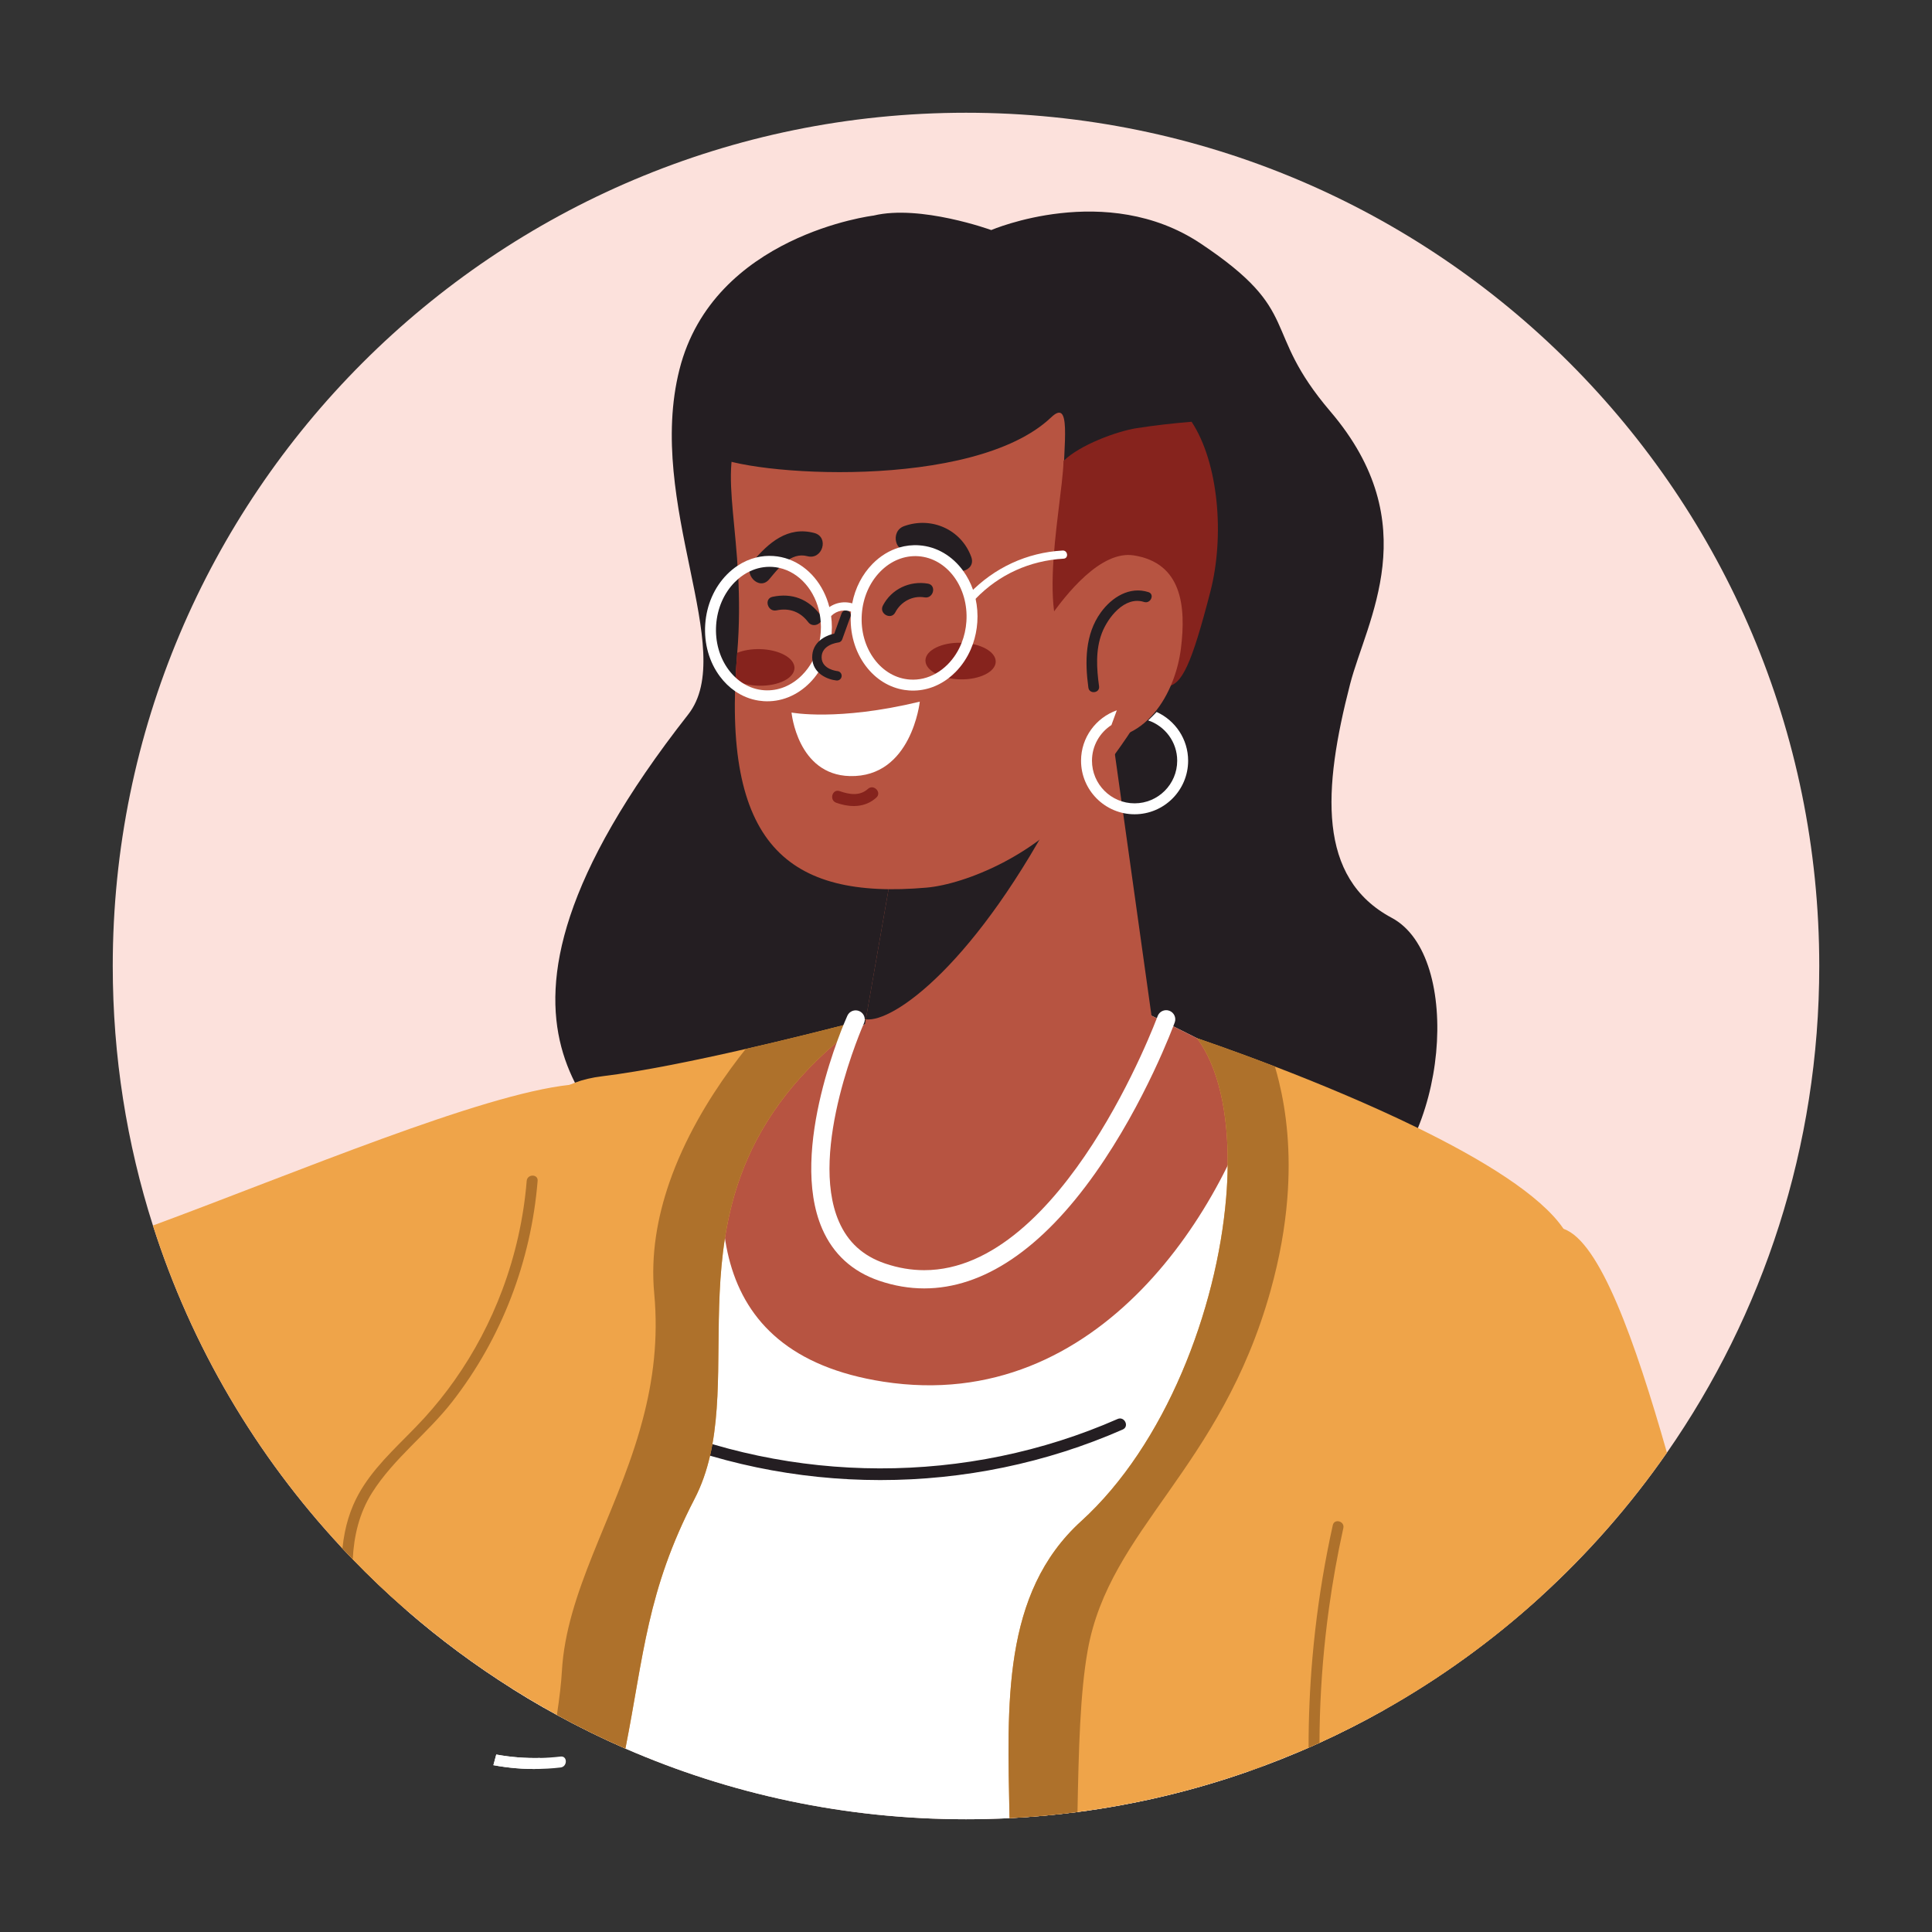 <?xml version="1.0" encoding="utf-8"?>
<!-- Generator: Adobe Illustrator 27.5.0, SVG Export Plug-In . SVG Version: 6.00 Build 0)  -->
<svg version="1.1" id="Layer_1" xmlns="http://www.w3.org/2000/svg" xmlns:xlink="http://www.w3.org/1999/xlink" x="0px" y="0px"
	 viewBox="0 0 1800 1800" style="enable-background:new 0 0 1800 1800;" xml:space="preserve">
<rect x="0" y="0" width="1800" height="1800" fill="#333333" stroke="none"/>
<g>
	<path style="fill:#FCE1DC;" d="M1694.962,899.995c0,168.54-52.45,324.82-141.91,453.42c-34.22,49.2-73.85,94.34-118.04,134.56
		c-44.4,40.44-93.41,75.9-146.14,105.53c-19.36,10.89-39.23,20.98-59.55,30.24c-3.37,1.54-6.75,3.05-10.15,4.54
		c-3.18,1.4-6.36,2.77-9.56,4.12c-10.79,4.57-21.71,8.91-32.75,13.01c-4.48,1.67-8.99,3.29-13.51,4.88
		c-50.98,17.9-104.35,30.74-159.48,37.93c-20.87,2.73-41.99,4.64-63.33,5.72c-13.43,0.67-26.94,1.01-40.54,1.01
		c-112.8,0-220.11-23.49-317.31-65.85c-21.8-9.5-43.1-19.96-63.83-31.31c-4.02-2.2-8.02-4.43-12-6.7
		c-9.94-5.67-19.75-11.54-29.41-17.63c-34.68-21.8-67.56-46.21-98.36-72.95c-0.81-0.7-1.61-1.4-2.42-2.1
		c-16.65-14.57-32.68-29.82-48.04-45.72c-3.23-3.32-6.42-6.68-9.59-10.07c-0.45-0.48-0.89-0.96-1.34-1.44
		c-78.75-84.68-139.24-186.56-175.22-299.39c-24.32-76.25-37.44-157.49-37.44-241.8c0-439.04,355.91-794.96,794.96-794.96
		C1339.042,105.035,1694.962,460.955,1694.962,899.995z"/>
	<g>
		<g>
			<g>
				<g>
					<path style="fill:#241E22;" d="M602.898,1101.246l666.824,18.017c79.193-52.801,93.941-228.377,26.935-264.137
						c-69.643-37.168-64.105-119.757-38.82-217.693c15.374-59.54,71.205-149.059-18.321-254.046
						c-65.73-77.083-24.263-92.049-120.888-156.506c-87.932-58.659-195.092-12.547-195.092-12.547s-66.134-24.02-109.674-13.487
						c0,0-149.156,18.068-180.833,143.412c-31.677,125.343,54.993,261.681,8.11,321.427
						C403.648,968.35,576.23,1043.725,602.898,1101.246z"/>
				</g>
			</g>
			<g>
				<g>
					<g>
						<path style="fill:#FFFFFF;" d="M459.682,1644.565c0.9-3.31,1.79-6.61,2.67-9.91c13.44,2.47,27.17,3.54,41.04,3.2
							c2.94-0.06,5.88-0.19,8.83-0.4c3.36-0.22,6.73-0.53,10.1-0.92c6.51-0.76,6.43,9.44,0,10.18c-4,0.47-7.99,0.82-11.98,1.05
							c-2.67,0.16-5.34,0.26-8.01,0.31C487.942,1648.385,473.662,1647.195,459.682,1644.565z"/>
						<path style="fill:#FFFFFF;" d="M1288.872,1593.505c-19.36,10.89-39.23,20.98-59.55,30.24c-3.37,1.54-6.75,3.05-10.15,4.54
							c-3.18,1.4-6.36,2.77-9.56,4.12c-10.79,4.57-21.71,8.91-32.75,13.01c-4.48,1.67-8.99,3.29-13.51,4.88
							c-50.98,17.9-104.35,30.74-159.48,37.93c-20.87,2.73-41.99,4.64-63.33,5.72c-13.43,0.67-26.94,1.01-40.54,1.01
							c-112.8,0-220.11-23.49-317.31-65.85c-21.8-9.5-43.1-19.96-63.83-31.31c-4.02-2.2-8.02-4.43-12-6.7
							c-9.94-5.67-19.75-11.54-29.41-17.63c11.82-52.05,20.52-102,25.62-146.28c3.63-31.42,5.43-59.99,5.25-84.43
							c-0.31-42.14,1.64-80.89,4.83-115.63c10.86-118.33,36.17-190.05,36.17-190.05c1.03-0.31,2.06-0.62,3.11-0.94h0.01
							c10.08-3.03,20.54-6.24,31.25-9.56c31.32-9.7,64.75-20.39,97.06-30.87c3.92-1.28,7.82-2.55,11.7-3.81
							c5.4-1.76,10.75-3.51,16.04-5.24c3.89-1.27,7.74-2.54,11.55-3.79c0.93-0.3,1.86-0.6,2.78-0.91c1.75-0.57,3.48-1.15,5.21-1.71
							c5.13-1.69,10.18-3.35,15.13-4.99c3.71-1.23,7.36-2.44,10.95-3.62c3.59-1.2,7.13-2.37,10.6-3.52
							c1.16-0.39,2.31-0.77,3.45-1.15c5.12-1.7,10.08-3.35,14.87-4.95c4.46-1.49,8.77-2.93,12.91-4.32h0.01
							c1.43-0.48,2.83-0.95,4.21-1.41c0.88-0.29,1.75-0.58,2.61-0.87c0.49-0.17,0.98-0.33,1.47-0.49c0.54-0.19,1.07-0.37,1.6-0.54
							c2.31-0.78,4.54-1.53,6.7-2.25c0.79-0.27,1.57-0.53,2.34-0.79c0.92-0.31,1.83-0.62,2.72-0.91c0.41-0.14,0.82-0.28,1.22-0.41
							c9.39-3.17,17.2-5.81,23.05-7.79c0.43-0.14,0.85-0.29,1.25-0.42c3.85-1.3,6.74-2.29,8.57-2.91c0.12-0.04,0.23-0.08,0.33-0.11
							c0.45-0.15,0.82-0.28,1.11-0.39c0.13-0.03,0.24-0.07,0.33-0.1c0.32-0.11,0.49-0.17,0.49-0.17l211.36,4.59
							c0,0,2.03,0.95,5.8,2.75c0.54,0.26,1.11,0.54,1.72,0.83c0.02,0.01,0.03,0.02,0.04,0.02c0.65,0.31,1.35,0.65,2.08,1
							c0.89,0.43,1.83,0.89,2.83,1.37c3.4,1.65,7.44,3.62,12.04,5.89c0.35,0.17,0.71,0.35,1.07,0.53c0.72,0.35,1.45,0.71,2.2,1.09
							c1.67,0.81,3.4,1.67,5.19,2.57c0.82,0.41,1.65,0.82,2.5,1.24c1.47,0.73,2.97,1.48,4.51,2.26c0.66,0.33,1.32,0.66,1.98,1
							c2.58,1.28,5.24,2.63,8,4.03c0,0,0.01,0,0.02,0.01c0.01,0,0.03,0.01,0.05,0.02c0.24,0.13,0.48,0.25,0.72,0.37
							c0.75,0.38,1.51,0.77,2.28,1.16c2.88,1.46,5.84,2.98,8.89,4.54c1,0.51,2.01,1.03,3.03,1.56c0.18,0.09,0.36,0.19,0.55,0.28
							c1.2,0.63,2.43,1.26,3.66,1.89c1.23,0.64,2.47,1.28,3.72,1.93c0.74,0.39,1.48,0.77,2.22,1.16
							c11.28,5.88,23.43,12.31,36.16,19.2c4.92,2.66,9.92,5.4,14.99,8.2c37.26,20.53,78.28,44.47,116.45,69.62
							c38.04,25.04,73.25,51.27,99.11,76.5c23.76,23.17,39.62,45.5,42.52,65.29
							C1457.962,1275.755,1370.992,1421.865,1288.872,1593.505z"/>
					</g>
				</g>
				<g>
					<path style="fill:#B75441;" d="M1176.576,999.425c-32.474,123.187-150.847,319.344-353.626,287.855
						c-171.778-26.71-164.81-168.594-130.494-295.385c86.324-28.124,161.494-53.761,161.494-53.761l211.367,4.593
						C1065.316,942.727,1113.914,965.499,1176.576,999.425z"/>
				</g>
				<g>
					<g>
						<g>
							<path style="fill:#241E22;" d="M594.149,1331.589c142.833,63.142,308.925,63.071,451.85,0.268
								c6.426-2.825,1.657-12.632-4.772-9.806c-140.384,61.688-303.192,61.253-443.39-0.725
								C591.407,1318.484,587.763,1328.767,594.149,1331.589L594.149,1331.589z"/>
						</g>
					</g>
				</g>
				<g>
					<g>
						<g>
							<path style="fill:#AE712B;" d="M1261.502,1483.405c-9.4,13.04-18.21,26.53-26.49,40.36c-4.24,7.07-8.34,14.23-12.31,21.48
								c-7.36,13.44-14.28,27.17-20.8,41.11c-9.06,19.34-17.36,39.09-25.04,59.06c-4.48,1.67-8.99,3.29-13.51,4.88
								c10.54-28.16,22.27-55.95,35.54-82.88c8.21-16.65,17.01-32.96,26.49-48.81c4.14-6.93,8.41-13.76,12.82-20.5
								c4.62-7.08,9.39-14.05,14.33-20.9C1256.632,1471.515,1265.612,1477.705,1261.502,1483.405z"/>
						</g>
					</g>
				</g>
				<g>
					<g>
						<path style="fill:#FFFFFF;" d="M513.122,1222.805c-0.01-2.58-0.02-3.94-0.02-3.94S513.192,1220.225,513.122,1222.805z"/>
						<path style="fill:#FFFFFF;" d="M503.392,1637.855c-0.34,3.54-0.69,6.95-1.06,10.22c-14.39,0.31-28.67-0.88-42.65-3.51
							c0.9-3.31,1.79-6.61,2.67-9.91C475.792,1637.125,489.522,1638.195,503.392,1637.855z"/>
						<path style="fill:#FFFFFF;" d="M512.292,1421.615c-0.9,58.38-2.53,119.68-5.43,169.48c-9.94-5.67-19.75-11.54-29.41-17.63
							c-34.68-21.8-67.56-46.21-98.36-72.95c-0.1-1.09-0.17-2.18-0.24-3.26c-2.1-36.04,9.06-72.85,43.38-106.89
							c83.15-82.49,90.43-150.8,90.89-167.56c0.02,1.19,0.03,2.63,0.03,4.32C513.312,1252.645,513.632,1333.825,512.292,1421.615z"
							/>
					</g>
				</g>
			</g>
			<g>
				<g>
					<g>
						<g>
							<g>
								<path style="fill:#B75441;" d="M1077.287,978.162c0,0-141.618,112.535-276.68,6.153l14.261-81.562l15.56-88.998
									l10.883-62.309l188.903-109.484L1077.287,978.162z"/>
							</g>
						</g>
						<g>
							<g>
								<path style="fill:#241E22;" d="M989.237,744.172c-79.64,154.148-157.151,208.889-182.57,205.492l23.762-135.91
									L989.237,744.172z"/>
							</g>
						</g>
					</g>
					<g>
						<g>
							<path style="fill:#B75441;" d="M1089.865,598.449c-17.528,62.2-34.978,82.791-80.339,143.462
								c-40.487,54.151-110.418,81.927-146.256,85.064C733.057,838.377,672.071,786.073,686.78,609.24
								c9.16-109.801-21.638-170.796,5.92-213.387h0.049c1.862-1.966,3.732-3.883,5.604-5.749
								c45.134-44.958,106.691-69.633,170.385-70.749C1185.294,313.807,1115.021,509.181,1089.865,598.449z"/>
						</g>
					</g>
					<g>
						<path style="fill:#241E22;" d="M712.818,337.857c0,0-82.19,66.387-49.623,85.896c32.569,19.508,243.813,33.9,316.171-34.939
							c37.255-35.441-26.265,157.538,53.356,173.618c79.623,16.08,95.012,6.822,108.243-62.548
							c13.231-69.372-73.08-217.84-236.715-215.55C740.616,286.622,712.818,337.857,712.818,337.857z"/>
					</g>
					<g>
						<path style="fill:#86231D;" d="M1059.048,398.902c-18.657,2.879-53.28,15.784-68.143,30.521
							c-1.633,47.592-32.365,174.122,21.272,184.954c79.623,16.08,80.467,72.149,115.497-63.161
							c13.29-51.333,7.852-119.796-17.496-158.277C1093.167,394.339,1076.179,396.257,1059.048,398.902z"/>
					</g>
					<g>
						<g>
							<g>
								<path style="fill:#241E22;" d="M861.424,556.559c-11.234-1.919-22.148,4.01-27.314,13.997
									c-3.898,7.531-15.441,1.19-11.545-6.338c7.961-15.385,24.978-23.365,41.901-20.475
									C872.838,545.172,869.741,557.979,861.424,556.559L861.424,556.559z"/>
							</g>
						</g>
					</g>
					<g>
						<g>
							<g>
								<path style="fill:#241E22;" d="M752.95,579.607c-7.294-9.701-17.666-13.44-29.494-10.942
									c-8.253,1.744-11.991-10.888-3.681-12.643c18.095-3.822,33.388,2.071,44.473,16.817
									C769.334,579.6,758.008,586.335,752.95,579.607L752.95,579.607z"/>
							</g>
						</g>
					</g>
					<g>
						<g>
							<g>
								<path style="fill:#86231D;" d="M779.087,747.882c12.903,4.574,26.705,4.871,37.34-4.745
									c5.392-4.876-2.43-12.995-7.808-8.129c-7.596,6.869-17.407,5.226-26.317,2.068
									C775.447,734.647,772.273,745.467,779.087,747.882L779.087,747.882z"/>
							</g>
						</g>
					</g>
					<g>
						<g>
							<path style="fill:#86231D;" d="M927.688,616.542c-0.188,9.421-14.998,16.766-33.078,16.404
								c-18.081-0.36-32.586-8.292-32.397-17.713c0.188-9.421,14.999-16.766,33.08-16.404
								C913.373,599.189,927.877,607.121,927.688,616.542z"/>
						</g>
					</g>
					<g>
						<g>
							<path style="fill:#86231D;" d="M740.2,622.445c-0.189,9.45-15.005,16.778-33.058,16.418
								c-8.514-0.17-16.238-2.019-21.976-4.898c0.382-7.975,0.903-16.214,1.608-24.718c0.008-0.357,0.059-0.711,0.066-1.024
								c5.71-2.294,13.049-3.618,20.983-3.46C725.875,605.125,740.388,613.04,740.2,622.445z"/>
						</g>
					</g>
					<g>
						<g>
							<g>
								<path style="fill:#241E22;" d="M847.882,512.048c12.885-4.633,29.883-2.097,35.156,12.351
									c4.92,13.482,26.839,8.102,21.854-5.559c-9.292-25.458-36.952-37.859-62.567-28.647
									C828.809,495.055,834.194,516.97,847.882,512.048L847.882,512.048z"/>
							</g>
						</g>
					</g>
					<g>
						<g>
							<g>
								<path style="fill:#241E22;" d="M716.597,539.78c8.871-10.523,20.044-25.745,35.679-21.577
									c14.015,3.739,20.46-17.871,6.426-21.613c-24.896-6.638-42.749,9.171-57.725,26.934
									C691.707,534.52,707.239,550.88,716.597,539.78L716.597,539.78z"/>
							</g>
						</g>
					</g>
					<g>
						<g>
							<path style="fill:#FFFFFF;" d="M737.454,663.853c0,0,42.801,8.372,119.499-10.138c0,0-7.635,70.82-65.229,69.336
								C742.879,721.792,737.454,663.853,737.454,663.853z"/>
						</g>
					</g>
				</g>
				<g>
					<g>
						<g>
							<g>
								<path style="fill:#B75441;" d="M965.096,646.016c-7.28-22.969-2.582-48,11-67.917
									c17.591-25.798,49.944-65.397,80.178-60.659c44.44,6.963,49.031,46.671,43.939,86.937
									c-5.092,40.268-32.54,92.638-87.993,83.134C984.493,682.758,971.057,664.822,965.096,646.016z"/>
							</g>
						</g>
					</g>
					<g>
						<g>
							<path style="fill:#FFFFFF;" d="M1077.602,663.332c-2.532,2.699-5.189,5.273-7.842,7.852
								c15.679,5.307,27.01,20.119,27.01,37.567c0,21.89-17.81,39.699-39.7,39.699c-21.888,0-39.699-17.81-39.699-39.699
								c0-13.924,7.234-26.151,18.115-33.231c1.626-4.599,3.301-9.178,5.024-13.74c-19.377,6.847-33.326,25.278-33.326,46.971
								c0,27.508,22.38,49.886,49.886,49.886c27.506,0,49.886-22.379,49.886-49.886
								C1106.957,688.564,1094.887,671.175,1077.602,663.332z"/>
						</g>
					</g>
					<g>
						<g>
							<g>
								<g>
									<path style="fill:#241E22;" d="M1023.967,639.422c-2.241-16.484-3.414-33.742,2.642-49.625
										c5.411-14.185,21.121-34.8,39.296-28.952c6.093,1.959,10.202-7.2,4.061-9.177c-17.513-5.633-34.104,4.761-44.348,18.907
										c-14.779,20.409-14.866,46.115-11.609,70.061C1014.875,647.021,1024.839,645.841,1023.967,639.422L1023.967,639.422z"/>
								</g>
							</g>
						</g>
					</g>
				</g>
			</g>
			<g>
				<g>
					<g>
						<path style="fill:#FFFFFF;" d="M908.932,557.885c-0.63-2.86-1.43-5.65-2.37-8.35v-0.01c-2.26-6.43-5.36-12.38-9.18-17.65
							c-9.85-13.62-24.41-22.69-41.13-23.82c-6.3-0.43-12.52,0.28-18.48,2.05c-9.06,2.68-17.54,7.82-24.79,15.18
							c-9.7,9.83-16.28,22.67-19,36.86c-0.48,2.51-0.84,5.07-1.08,7.65c-0.06,0.62-0.11,1.24-0.15,1.86
							c-1.22,17.92,3.66,35.21,13.75,48.69c9.31,12.44,22.03,20.3,36.17,22.46c1.44,0.22,2.9,0.38,4.37,0.48
							c13.15,0.9,25.96-3.15,36.81-11.5c2.24-1.73,4.4-3.64,6.46-5.73c5.91-5.99,10.66-13.1,14.09-20.96
							c0.72-1.65,1.38-3.33,1.98-5.04c2.27-6.44,3.68-13.29,4.16-20.37C911.052,572.135,910.472,564.805,908.932,557.885z
							 M883.052,618.905c-3.48,3.52-7.28,6.43-11.3,8.68c-7.45,4.18-15.66,6.11-24.02,5.54c-12.85-0.87-24.62-7.58-33.07-18.88
							c-8.63-11.53-12.8-26.41-11.75-41.9c1.06-15.49,7.21-29.66,17.32-39.91c9.91-10.05,22.46-15.09,35.33-14.22
							c26.89,1.89,46.97,29.1,44.81,60.78h0.01c-0.48,6.96-1.98,13.66-4.42,19.85C892.992,606.425,888.622,613.265,883.052,618.905z
							"/>
					</g>
				</g>
				<g>
					<g>
						<path style="fill:#FFFFFF;" d="M774.322,573.965v-0.01c-0.39-2.85-0.93-5.64-1.63-8.36c-5.31-20.86-19.3-37.62-37.52-44.42
							c-4.62-1.72-9.52-2.81-14.62-3.15c-5.43-0.37-10.8,0.1-16,1.37c-6.09,1.49-11.94,4.07-17.37,7.67
							c-3.49,2.31-6.81,5.05-9.9,8.18c-11.82,11.99-19.01,28.46-20.23,46.38c-1.22,17.92,3.66,35.21,13.75,48.69
							c4.08,5.45,8.8,10.02,14.02,13.61c6.7,4.62,14.2,7.64,22.15,8.85c1.44,0.22,2.9,0.38,4.37,0.48
							c15.87,1.08,31.24-5.04,43.27-17.23c2.91-2.95,5.5-6.19,7.81-9.65c0.64-0.95,1.25-1.92,1.85-2.9
							c-6.99-7.77-3.52-19.64,4.51-25.13c1.49-1.02,3.34-1.1,5.03-0.57c0.39-2.24,0.72-4.49,0.91-6.79
							c0.05-0.44,0.09-0.88,0.12-1.33c0.12-1.79,0.18-3.57,0.18-5.34C775.022,580.795,774.782,577.345,774.322,573.965z
							 M756.982,615.865v0.01c-2.61,4.8-5.84,9.17-9.62,13c-9.91,10.04-22.46,15.09-35.33,14.22c-6.93-0.47-13.55-2.64-19.51-6.32
							c0,0-0.01,0-0.01-0.01c-2.53-1.56-4.94-3.39-7.2-5.5c-0.01,0-0.01-0.01-0.01-0.01c-2.27-2.09-4.4-4.45-6.34-7.05
							c-8.63-11.52-12.8-26.4-11.75-41.89c1.06-15.49,7.21-29.66,17.32-39.91c1.09-1.1,2.2-2.14,3.35-3.13
							c3.24-2.76,6.71-5.04,10.34-6.8c6.8-3.31,14.17-4.8,21.64-4.29c2.05,0.14,4.05,0.43,6.01,0.86
							c19.1,4.17,33.81,21.36,37.86,43.11v0.01c0.43,2.29,0.73,4.64,0.91,7.02c0.25,3.19,0.26,6.46,0.04,9.77
							c-0.18,2.68-0.52,5.33-1.01,7.92C762.412,603.655,760.152,610.065,756.982,615.865z"/>
					</g>
				</g>
				<g>
					<g>
						<g>
							<path style="fill:#241E22;" d="M779.444,634.006c-0.031-0.002-0.065-0.005-0.095-0.007
								c-7.74-0.761-22.438-6.199-22.647-21.358c-0.197-14.292,12.127-20.523,20.579-22.312l6.784-18.786
								c0.827-2.284,3.341-3.455,5.621-2.637c2.28,0.823,3.46,3.34,2.638,5.618l-7.662,21.207c-0.57,1.577-1.984,2.691-3.654,2.873
								c-0.625,0.073-15.696,1.961-15.526,13.915c0.153,11.085,14.141,12.681,14.739,12.744c2.406,0.253,4.16,2.402,3.915,4.808
								C783.896,632.445,781.811,634.186,779.444,634.006z"/>
						</g>
					</g>
				</g>
				<g>
					<g>
						<g>
							<path style="fill:#FFFFFF;" d="M768.723,568.851c7.548-7.448,18.293-9.795,28.169-5.694c4.538,1.886,1.43,8.866-3.119,6.978
								c-6.46-2.683-14.066-1.455-19.11,3.523C771.203,577.07,765.216,572.31,768.723,568.851L768.723,568.851z"/>
						</g>
					</g>
				</g>
				<g>
					<g>
						<g>
							<path style="fill:#FFFFFF;" d="M903.072,553.001c23.25-24.071,53.475-38.183,86.937-40.088
								c4.893-0.278,5.81,7.309,0.896,7.589c-31.384,1.788-60.027,14.666-81.894,37.306
								C905.624,561.315,899.646,556.547,903.072,553.001L903.072,553.001z"/>
						</g>
					</g>
				</g>
			</g>
		</g>
		<g>
			<g>
				<path style="fill:#EFA449;" d="M1435.012,1487.975c-44.4,40.44-93.41,75.9-146.14,105.53c-19.36,10.89-39.23,20.98-59.55,30.24
					c-3.37,1.54-6.75,3.05-10.15,4.54c-3.18,1.4-6.36,2.77-9.56,4.12c-10.79,4.57-21.71,8.91-32.75,13.01
					c-4.48,1.67-8.99,3.29-13.51,4.88c-50.98,17.9-104.35,30.74-159.48,37.93c-20.87,2.73-41.99,4.64-63.33,5.72
					c-2-105.92-7.29-209.41,66.83-276.76c78.35-71.21,126.25-196.58,135-301.36c0.86-10.21,1.34-20.22,1.43-29.96
					c0.52-49.24-8.65-91.73-28.53-118.56c0,0,0.01,0,0.02,0.01c0.01,0,0.03,0.01,0.05,0.02c1.65,0.54,31.15,10.45,72.44,26.3
					c38.54,14.81,87.34,34.83,133.27,57.31c59.62,29.17,114.4,62.49,135.64,93.92c0,0.01,0.01,0.01,0.01,0.02
					C1507.082,1219.445,1510.732,1387.715,1435.012,1487.975z"/>
			</g>
			<g>
				<path style="fill:#AE712B;" d="M940.542,1693.945c-2-105.92-7.29-209.41,66.83-276.76c78.35-71.21,126.25-196.58,135-301.36
					c0.86-10.21,1.34-20.22,1.43-29.96c0.52-49.24-8.65-91.73-28.53-118.56c0,0,0.01,0,0.02,0.01c0.92,0.3,30.66,10.26,72.49,26.32
					c1.31,4.39,2.59,9.05,3.78,13.99c6.85,28.06,11.41,64.86,7.74,109.74c-2.1,25.74-6.91,54.15-15.55,85.09
					c-46.58,166.66-150.07,221.64-170.36,335.09c-7.14,39.91-8.42,93.29-9.52,150.68
					C983.002,1690.955,961.882,1692.865,940.542,1693.945z"/>
			</g>
		</g>
		<g>
			<g>
				<path style="fill:#EFA449;" d="M806.642,949.665c-0.32,0.24-0.65,0.47-0.97,0.71c-3.32,2.44-6.56,4.88-9.72,7.32h-0.01
					c-5.67,4.39-11.06,8.79-16.23,13.21c-50.41,43.14-77.62,87.97-92.38,132.62c-5.53,16.73-9.32,33.44-11.92,50.02v0.01
					c-10.73,68.35-1.4,134.61-11.69,191.93c-0.65,3.62-1.37,7.2-2.19,10.75c-3.23,14.04-7.83,27.49-14.44,40.24
					c-44.33,85.59-47.23,145.66-64.4,232.63c-21.8-9.5-43.1-19.96-63.83-31.31c-4.02-2.2-8.02-4.43-12-6.7
					c-9.94-5.67-19.75-11.54-29.41-17.63c-34.68-21.8-67.56-46.21-98.36-72.95c-0.81-0.7-1.61-1.4-2.42-2.1
					c-16.65-14.57-32.68-29.82-48.04-45.72c-3.23-3.32-6.42-6.68-9.59-10.07c-0.45-0.48-0.89-0.96-1.34-1.44
					c0.93-4.62,2.14-9.19,3.61-13.71c10.25-31.64,32.97-60.71,57.63-89.38c14.94-17.37,30.59-34.59,44.6-52.15
					c21.33-26.71,38.9-54.19,44.44-84.15c0.32-1.69,0.6-3.38,0.83-5.08c12.37-89.3,7.32-161.31,61.96-185.99
					c1.57-0.72,3.2-1.39,4.88-2.03c7.45-2.81,15.91-4.83,25.55-5.99c37.43-4.54,88.05-14.99,133.56-25.41
					c36.88-8.44,70.43-16.87,90.98-22.16c10.41-2.69,17.48-4.56,19.95-5.22C806.252,949.765,806.572,949.675,806.642,949.665z"/>
			</g>
			<g>
				<path style="fill:#AE712B;" d="M806.642,949.665c-0.32,0.24-0.65,0.47-0.97,0.71c-3.32,2.44-6.56,4.88-9.72,7.32h-0.01
					c-5.67,4.39-11.06,8.79-16.23,13.21c-50.41,43.14-77.62,87.97-92.38,132.62c-5.53,16.73-9.32,33.44-11.92,50.02v0.01
					c-10.73,68.35-1.4,134.61-11.69,191.93c-0.65,3.62-1.37,7.2-2.19,10.75c-3.23,14.04-7.83,27.49-14.44,40.24
					c-44.33,85.59-47.23,145.66-64.4,232.63c-21.8-9.5-43.1-19.96-63.83-31.31c2.42-16.11,4.03-29.81,4.62-40.47
					c4.07-73.83,48.75-142.47,72.6-224.89v-0.01c1.01-3.5,1.99-7.03,2.92-10.59c9.39-35.73,14.49-74.11,10.53-116.64
					c-3.35-35.9,2.84-70.95,14.08-103.39c14.05-40.57,36.02-77.07,57.14-106.1c4.74-6.53,9.45-12.68,14.01-18.41
					c36.88-8.44,70.43-16.87,90.98-22.16c10.41-2.69,17.48-4.56,19.95-5.22C806.252,949.765,806.572,949.675,806.642,949.665z"/>
			</g>
			<g>
				<path style="fill:#FFFFFF;" d="M861.094,1200.382c-14.017,0.003-28.053-2.379-42.066-7.17
					c-24.934-8.525-42.774-24.806-53.017-48.394c-31.91-73.465,21.173-193.412,23.448-198.482c1.92-4.278,6.942-6.185,11.217-4.272
					c4.278,1.92,6.192,6.944,4.275,11.222c-0.528,1.173-52.297,118.209-23.358,184.786c8.379,19.284,22.423,32.063,42.925,39.076
					c12.521,4.282,24.73,6.244,36.576,6.244c129.401,0.01,216.479-234.069,217.421-236.653c1.611-4.404,6.489-6.666,10.886-5.063
					c4.402,1.608,6.67,6.482,5.063,10.886c-1.097,3-27.377,74.282-73.808,140.117
					C970.469,1163.842,916.004,1200.379,861.094,1200.382z"/>
			</g>
		</g>
		<g>
			<g>
				<path style="fill:#EFA449;" d="M1553.052,1353.415c-34.22,49.2-73.85,94.34-118.04,134.56c-44.4,40.44-93.41,75.9-146.14,105.53
					c-19.36,10.89-39.23,20.98-59.55,30.24c-3.37,1.54-6.75,3.05-10.15,4.54c-3.18,1.4-6.36,2.77-9.56,4.12
					c-2.75-15.84-5.32-31.25-7.71-46.05c-1.04-6.43-2.04-12.75-3.01-18.94c-13.53-86.32-20.41-147.8-20.41-147.8
					s133.32-214.45,228.64-265.87c18.33-9.88,35.26-13.73,49.56-8.87c0.01,0,0.01,0,0.02,0.01
					C1490.592,1156.435,1523.402,1249.615,1553.052,1353.415z"/>
			</g>
			<g>
				<g>
					<path style="fill:#AE712B;" d="M1229.322,1623.745c-3.37,1.54-6.75,3.05-10.15,4.54c-0.02-27.71,1.15-55.41,3.53-83.04
						c0.77-8.89,1.66-17.77,2.68-26.64c3.75-32.75,9.2-65.36,16.36-97.67c1.42-6.41,11.24-3.68,9.82,2.7
						c-5.46,24.67-9.92,49.52-13.36,74.47c-1.19,8.54-2.25,17.09-3.19,25.66C1231.332,1556.995,1229.442,1590.365,1229.322,1623.745
						z"/>
				</g>
			</g>
		</g>
		<g>
			<g>
				<path style="fill:#EFA449;" d="M319.452,1491.565"/>
				<path style="fill:#EFA449;" d="M539.602,1404.705c0,0-9.88,6.33-27.31,16.91c-2.87,1.75-5.95,3.61-9.22,5.57
					c-28.74,17.26-72.5,42.72-124.22,70.07c-0.72,0.39-1.45,0.77-2.18,1.16c-16.65-14.57-32.68-29.82-48.04-45.72
					c-3.23-3.32-6.42-6.68-9.59-10.07c-0.45-0.48-0.89-0.96-1.34-1.44c-78.75-84.68-139.24-186.56-175.22-299.39
					c134.29-49.62,305.32-122.14,388.29-131.07c1.93-0.21,3.81-0.39,5.64-0.53h0.01c15.49-1.16,27.46,0.2,34.97,4.76
					c4.75,2.89,8.83,6.8,12.3,11.62c11.1,15.43,15.92,40.08,16.52,69.6C602.612,1212.605,539.602,1404.705,539.602,1404.705z"/>
			</g>
			<g>
				<g>
					<path style="fill:#AE712B;" d="M500.902,1100.175c-6.11,74.75-33.45,146.54-79.58,205.79c-23.04,29.59-54.55,52.92-74.62,84.7
						c-12.12,19.2-16.92,40.33-18.07,62.03c-3.23-3.32-6.42-6.68-9.59-10.07c0.52-5.09,1.26-10.14,2.27-15.15
						c1.74-8.64,4.28-17.14,7.86-25.42c10.95-25.34,30.58-44.61,49.77-63.96c5.63-5.67,11.21-11.35,16.53-17.19
						c10.1-11.08,19.47-22.77,28.07-34.96c18.38-26.02,33.29-54.37,44.44-84.15c12.19-32.55,19.89-66.8,22.74-101.62
						C491.252,1093.675,501.442,1093.645,500.902,1100.175z"/>
				</g>
			</g>
		</g>
	</g>
</g>
</svg>

